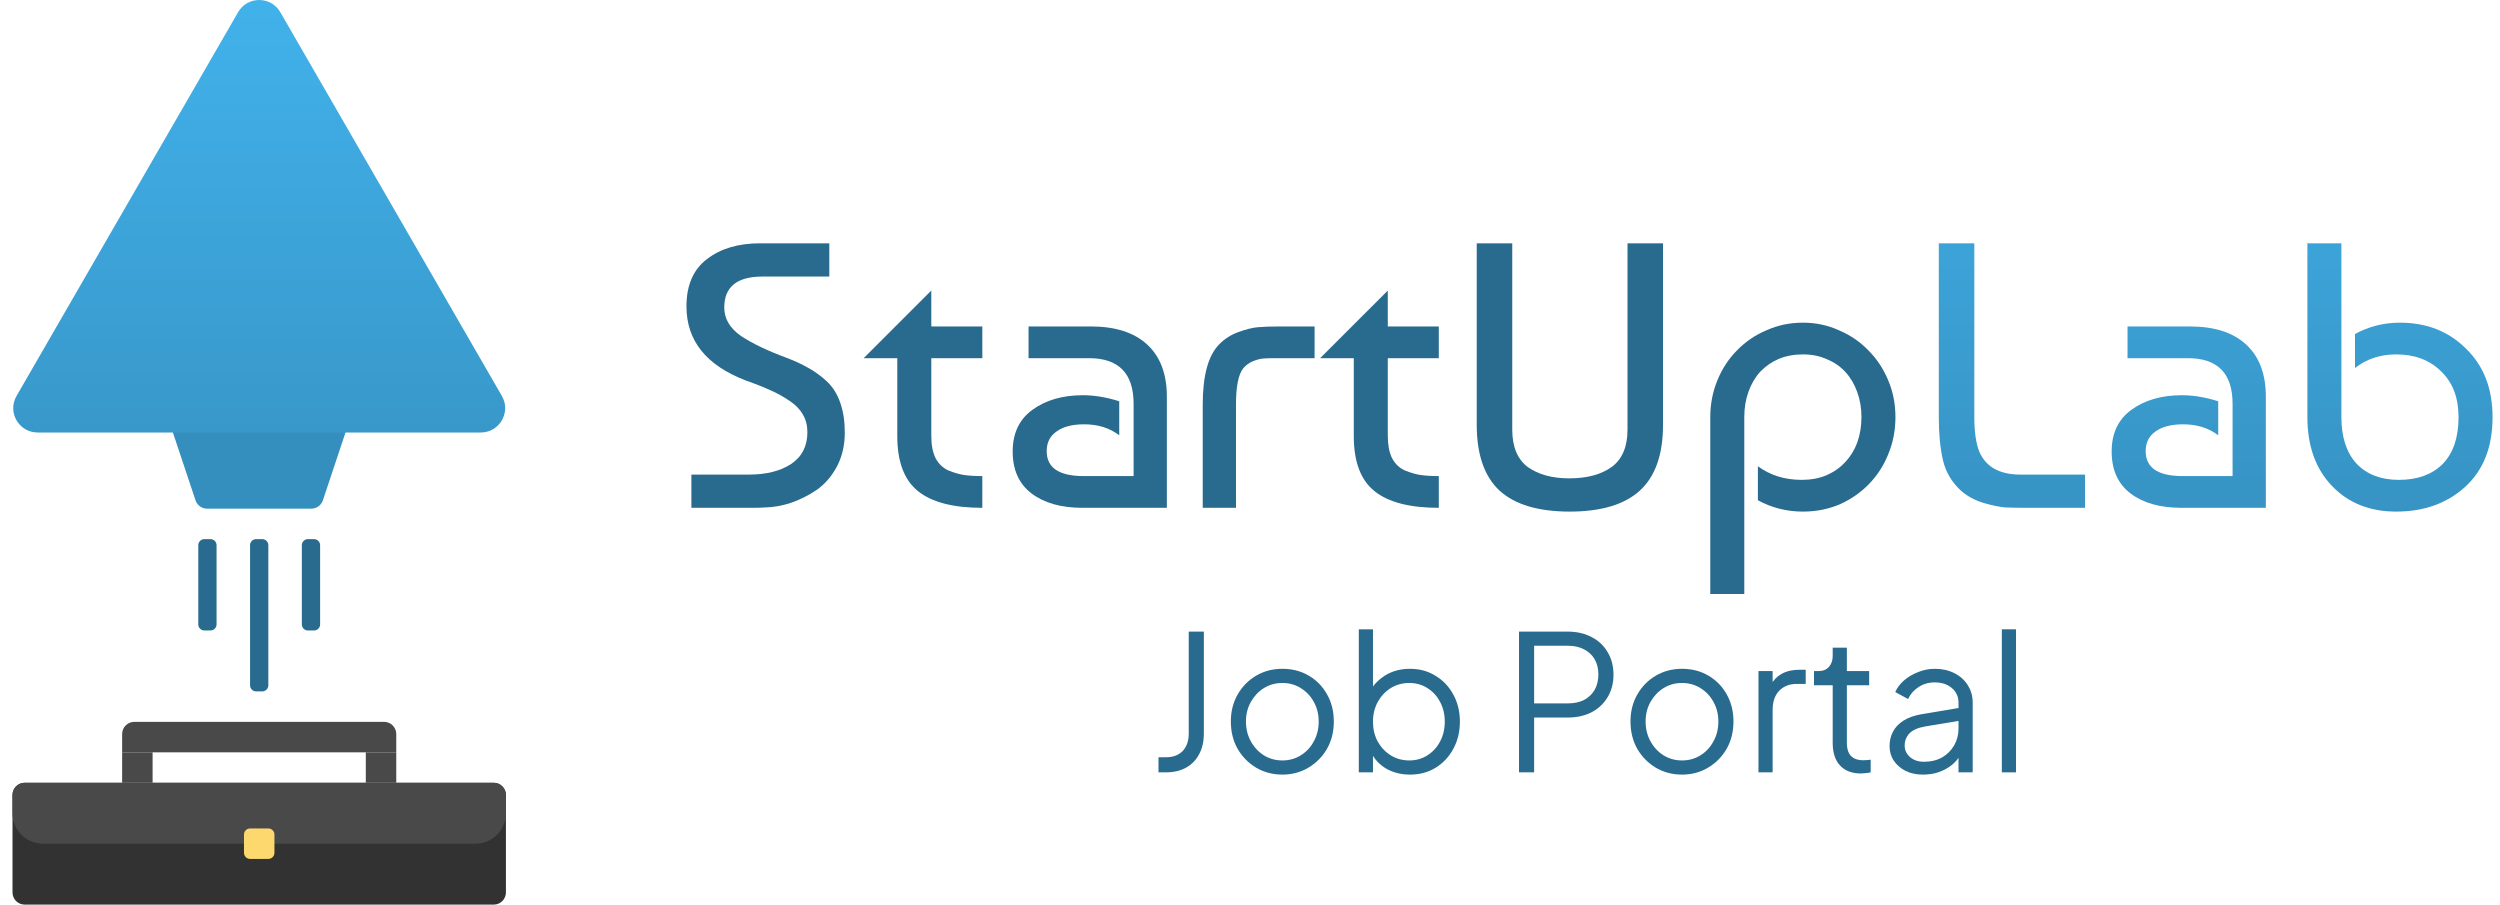 <svg width="152" height="55" viewBox="0 0 152 55" fill="none" xmlns="http://www.w3.org/2000/svg">
<path d="M70.437 46.959V46.04H70.897C71.326 46.04 71.663 45.913 71.908 45.661C72.153 45.4 72.275 45.048 72.275 44.604V38.4H73.194V44.604C73.194 45.086 73.099 45.504 72.907 45.856C72.723 46.208 72.459 46.48 72.115 46.672C71.77 46.863 71.364 46.959 70.897 46.959H70.437Z" fill="#286B8E"/>
<path d="M77.971 47.096C77.389 47.096 76.861 46.959 76.386 46.683C75.911 46.4 75.532 46.017 75.249 45.534C74.973 45.044 74.835 44.489 74.835 43.868C74.835 43.256 74.973 42.708 75.249 42.226C75.524 41.743 75.896 41.364 76.363 41.088C76.838 40.805 77.374 40.663 77.971 40.663C78.568 40.663 79.101 40.801 79.568 41.077C80.043 41.353 80.414 41.732 80.682 42.214C80.958 42.697 81.096 43.248 81.096 43.868C81.096 44.496 80.954 45.056 80.671 45.546C80.387 46.028 80.008 46.407 79.533 46.683C79.066 46.959 78.546 47.096 77.971 47.096ZM77.971 46.235C78.385 46.235 78.756 46.132 79.085 45.925C79.422 45.718 79.687 45.435 79.878 45.075C80.077 44.715 80.177 44.313 80.177 43.868C80.177 43.424 80.077 43.026 79.878 42.674C79.687 42.322 79.422 42.042 79.085 41.835C78.756 41.628 78.385 41.525 77.971 41.525C77.558 41.525 77.182 41.628 76.845 41.835C76.516 42.042 76.252 42.322 76.053 42.674C75.853 43.026 75.754 43.424 75.754 43.868C75.754 44.313 75.853 44.715 76.053 45.075C76.252 45.435 76.516 45.718 76.845 45.925C77.182 46.132 77.558 46.235 77.971 46.235Z" fill="#286B8E"/>
<path d="M85.728 47.096C85.2 47.096 84.721 46.978 84.293 46.74C83.871 46.495 83.553 46.151 83.339 45.706L83.477 45.58V46.959H82.615V38.262H83.477V42.18L83.339 41.938C83.584 41.548 83.91 41.238 84.316 41.008C84.729 40.778 85.2 40.663 85.728 40.663C86.311 40.663 86.828 40.805 87.279 41.088C87.739 41.364 88.099 41.743 88.359 42.226C88.627 42.708 88.761 43.26 88.761 43.88C88.761 44.493 88.627 45.044 88.359 45.534C88.099 46.017 87.739 46.4 87.279 46.683C86.828 46.959 86.311 47.096 85.728 47.096ZM85.683 46.235C86.096 46.235 86.464 46.132 86.785 45.925C87.115 45.718 87.371 45.438 87.555 45.086C87.746 44.726 87.842 44.324 87.842 43.88C87.842 43.428 87.746 43.026 87.555 42.674C87.371 42.322 87.115 42.042 86.785 41.835C86.464 41.628 86.096 41.525 85.683 41.525C85.269 41.525 84.894 41.628 84.557 41.835C84.227 42.042 83.963 42.325 83.764 42.685C83.573 43.038 83.477 43.436 83.477 43.88C83.477 44.324 83.573 44.726 83.764 45.086C83.963 45.438 84.227 45.718 84.557 45.925C84.894 46.132 85.269 46.235 85.683 46.235Z" fill="#286B8E"/>
<path d="M92.356 46.959V38.4H95.297C95.856 38.4 96.346 38.511 96.767 38.733C97.189 38.948 97.514 39.254 97.744 39.653C97.981 40.043 98.1 40.499 98.1 41.02C98.1 41.54 97.981 41.996 97.744 42.386C97.514 42.777 97.189 43.084 96.767 43.306C96.354 43.52 95.864 43.627 95.297 43.627H93.275V46.959H92.356ZM93.275 42.766H95.343C95.71 42.766 96.032 42.697 96.308 42.559C96.583 42.413 96.798 42.21 96.951 41.95C97.104 41.682 97.181 41.368 97.181 41.008C97.181 40.648 97.104 40.338 96.951 40.078C96.798 39.817 96.583 39.618 96.308 39.48C96.032 39.335 95.71 39.262 95.343 39.262H93.275V42.766Z" fill="#286B8E"/>
<path d="M102.27 47.096C101.688 47.096 101.16 46.959 100.685 46.683C100.21 46.4 99.831 46.017 99.548 45.534C99.272 45.044 99.134 44.489 99.134 43.868C99.134 43.256 99.272 42.708 99.548 42.226C99.823 41.743 100.195 41.364 100.662 41.088C101.137 40.805 101.673 40.663 102.27 40.663C102.868 40.663 103.4 40.801 103.867 41.077C104.342 41.353 104.714 41.732 104.982 42.214C105.257 42.697 105.395 43.248 105.395 43.868C105.395 44.496 105.253 45.056 104.97 45.546C104.687 46.028 104.308 46.407 103.833 46.683C103.366 46.959 102.845 47.096 102.27 47.096ZM102.27 46.235C102.684 46.235 103.055 46.132 103.385 45.925C103.722 45.718 103.986 45.435 104.177 45.075C104.377 44.715 104.476 44.313 104.476 43.868C104.476 43.424 104.377 43.026 104.177 42.674C103.986 42.322 103.722 42.042 103.385 41.835C103.055 41.628 102.684 41.525 102.27 41.525C101.857 41.525 101.482 41.628 101.145 41.835C100.815 42.042 100.551 42.322 100.352 42.674C100.153 43.026 100.053 43.424 100.053 43.868C100.053 44.313 100.153 44.715 100.352 45.075C100.551 45.435 100.815 45.718 101.145 45.925C101.482 46.132 101.857 46.235 102.27 46.235Z" fill="#286B8E"/>
<path d="M106.915 46.959V40.801H107.776V41.812L107.661 41.663C107.807 41.372 108.025 41.142 108.316 40.974C108.615 40.805 108.975 40.721 109.396 40.721H109.787V41.582H109.247C108.802 41.582 108.446 41.72 108.178 41.996C107.91 42.272 107.776 42.662 107.776 43.168V46.959H106.915Z" fill="#286B8E"/>
<path d="M113.151 47.028C112.6 47.028 112.175 46.867 111.876 46.545C111.577 46.224 111.428 45.764 111.428 45.167V41.663H110.291V40.801H110.578C110.838 40.801 111.045 40.717 111.198 40.548C111.351 40.372 111.428 40.154 111.428 39.894V39.377H112.29V40.801H113.645V41.663H112.29V45.167C112.29 45.373 112.32 45.557 112.382 45.718C112.443 45.871 112.546 45.994 112.692 46.086C112.845 46.178 113.048 46.224 113.301 46.224C113.362 46.224 113.435 46.22 113.519 46.212C113.603 46.204 113.676 46.197 113.737 46.189V46.959C113.645 46.982 113.542 46.997 113.427 47.005C113.312 47.02 113.22 47.028 113.151 47.028Z" fill="#286B8E"/>
<path d="M116.918 47.096C116.528 47.096 116.179 47.024 115.873 46.878C115.567 46.725 115.325 46.518 115.149 46.258C114.973 45.998 114.885 45.699 114.885 45.362C114.885 45.04 114.954 44.749 115.092 44.489C115.23 44.221 115.444 43.995 115.735 43.811C116.026 43.627 116.398 43.497 116.85 43.42L119.262 43.018V43.8L117.056 44.167C116.612 44.244 116.29 44.385 116.091 44.592C115.9 44.799 115.804 45.044 115.804 45.327C115.804 45.603 115.911 45.837 116.126 46.028C116.348 46.22 116.631 46.315 116.976 46.315C117.397 46.315 117.765 46.227 118.079 46.051C118.393 45.867 118.638 45.622 118.814 45.316C118.99 45.01 119.078 44.669 119.078 44.294V42.731C119.078 42.364 118.944 42.065 118.676 41.835C118.408 41.605 118.06 41.49 117.631 41.49C117.255 41.49 116.926 41.586 116.643 41.778C116.359 41.962 116.149 42.203 116.011 42.501L115.23 42.076C115.345 41.816 115.525 41.579 115.77 41.364C116.022 41.15 116.31 40.981 116.631 40.859C116.953 40.728 117.286 40.663 117.631 40.663C118.083 40.663 118.481 40.752 118.825 40.928C119.178 41.104 119.45 41.349 119.641 41.663C119.84 41.969 119.94 42.325 119.94 42.731V46.959H119.078V45.73L119.205 45.856C119.097 46.086 118.929 46.296 118.699 46.488C118.477 46.672 118.213 46.821 117.906 46.936C117.608 47.043 117.278 47.096 116.918 47.096Z" fill="#286B8E"/>
<path d="M121.712 46.959V38.262H122.573V46.959H121.712Z" fill="#286B8E"/>
<path d="M50.422 14.793V16.815H46.355C44.808 16.815 44.035 17.443 44.035 18.699C44.035 19.373 44.371 19.947 45.045 20.422C45.735 20.881 46.661 21.326 47.825 21.755C48.346 21.954 48.79 22.16 49.158 22.375C49.526 22.574 49.893 22.842 50.261 23.179C50.629 23.516 50.904 23.953 51.088 24.489C51.272 25.009 51.364 25.614 51.364 26.304C51.364 27.07 51.203 27.759 50.881 28.371C50.559 28.969 50.146 29.444 49.641 29.796C49.135 30.133 48.614 30.393 48.078 30.577C47.557 30.746 47.044 30.837 46.539 30.853C46.324 30.868 46.018 30.876 45.62 30.876H42.036V28.854H45.551C46.592 28.854 47.443 28.64 48.101 28.211C48.76 27.766 49.089 27.123 49.089 26.281C49.089 25.867 48.997 25.507 48.813 25.201C48.63 24.879 48.361 24.604 48.009 24.374C47.672 24.144 47.32 23.945 46.952 23.776C46.6 23.608 46.171 23.432 45.666 23.248C45.528 23.202 45.421 23.164 45.344 23.133C42.939 22.214 41.737 20.713 41.737 18.63C41.737 17.343 42.151 16.386 42.978 15.758C43.805 15.114 44.885 14.793 46.217 14.793H50.422Z" fill="#286B8E"/>
<path d="M52.51 21.777L56.623 17.665V19.848H59.725V21.777H56.623V26.51C56.623 27.047 56.707 27.491 56.876 27.843C57.059 28.195 57.32 28.448 57.657 28.601C57.994 28.739 58.308 28.831 58.599 28.877C58.905 28.923 59.28 28.946 59.725 28.946V30.876C57.963 30.876 56.661 30.539 55.819 29.865C54.976 29.191 54.555 28.073 54.555 26.51V21.777H52.51Z" fill="#286B8E"/>
<path d="M68.05 24.397V26.465C67.468 26.02 66.756 25.798 65.914 25.798C65.194 25.798 64.635 25.944 64.237 26.235C63.838 26.51 63.639 26.909 63.639 27.429C63.639 28.44 64.39 28.946 65.891 28.946H68.924V24.558C68.924 22.704 68.02 21.777 66.212 21.777H62.536V19.848H66.327C67.813 19.848 68.954 20.215 69.751 20.95C70.547 21.686 70.945 22.742 70.945 24.121V30.876H65.822C64.52 30.876 63.486 30.585 62.72 30.003C61.954 29.421 61.571 28.571 61.571 27.452C61.571 26.334 61.977 25.484 62.789 24.902C63.601 24.32 64.619 24.029 65.845 24.029C66.534 24.029 67.269 24.152 68.05 24.397Z" fill="#286B8E"/>
<path d="M73.126 30.876V24.604C73.126 22.842 73.456 21.624 74.114 20.95C74.436 20.613 74.827 20.361 75.286 20.192C75.746 20.024 76.144 19.924 76.481 19.893C76.833 19.863 77.308 19.848 77.905 19.848H79.927V21.777H77.492C77.185 21.777 76.948 21.785 76.779 21.8C76.611 21.816 76.412 21.869 76.182 21.961C75.952 22.053 75.753 22.199 75.585 22.398C75.294 22.765 75.148 23.501 75.148 24.604V30.876H73.126Z" fill="#286B8E"/>
<path d="M80.265 21.777L84.378 17.665V19.848H87.479V21.777H84.378V26.51C84.378 27.047 84.462 27.491 84.63 27.843C84.814 28.195 85.075 28.448 85.412 28.601C85.749 28.739 86.062 28.831 86.353 28.877C86.66 28.923 87.035 28.946 87.479 28.946V30.876C85.718 30.876 84.416 30.539 83.573 29.865C82.731 29.191 82.31 28.073 82.31 26.51V21.777H80.265Z" fill="#286B8E"/>
<path d="M98.953 14.793H101.112V25.821C101.112 27.644 100.638 28.984 99.688 29.842C98.754 30.684 97.337 31.105 95.438 31.105C93.538 31.105 92.121 30.684 91.187 29.842C90.253 28.984 89.785 27.644 89.785 25.821V14.793H91.945V26.12C91.945 27.161 92.259 27.92 92.887 28.394C93.531 28.854 94.373 29.084 95.415 29.084C96.487 29.084 97.344 28.854 97.988 28.394C98.631 27.92 98.953 27.161 98.953 26.12V14.793Z" fill="#286B8E"/>
<path d="M103.985 36.114V25.362C103.985 24.565 104.131 23.815 104.422 23.11C104.713 22.405 105.111 21.8 105.617 21.295C106.122 20.774 106.72 20.368 107.409 20.077C108.098 19.771 108.833 19.618 109.614 19.618C110.396 19.618 111.123 19.771 111.797 20.077C112.486 20.368 113.084 20.774 113.589 21.295C114.11 21.816 114.516 22.428 114.807 23.133C115.098 23.822 115.243 24.565 115.243 25.362C115.243 26.158 115.098 26.909 114.807 27.613C114.531 28.302 114.141 28.907 113.635 29.428C113.13 29.949 112.532 30.363 111.843 30.669C111.154 30.96 110.411 31.105 109.614 31.105C108.634 31.105 107.723 30.876 106.88 30.416V28.349C107.631 28.9 108.519 29.176 109.546 29.176C110.097 29.176 110.595 29.084 111.039 28.9C111.498 28.701 111.881 28.433 112.188 28.096C112.509 27.759 112.754 27.36 112.923 26.901C113.091 26.426 113.176 25.913 113.176 25.362C113.176 24.81 113.091 24.305 112.923 23.845C112.754 23.37 112.517 22.965 112.211 22.628C111.904 22.291 111.529 22.03 111.085 21.846C110.656 21.647 110.166 21.548 109.614 21.548C109.078 21.548 108.588 21.64 108.144 21.823C107.715 22.007 107.34 22.268 107.018 22.605C106.712 22.942 106.474 23.348 106.306 23.822C106.138 24.282 106.053 24.795 106.053 25.362V36.114H103.985Z" fill="#286B8E"/>
<path d="M126.771 28.854V30.876H123.417C122.789 30.876 122.291 30.868 121.923 30.853C121.571 30.822 121.127 30.73 120.591 30.577C120.054 30.409 119.603 30.163 119.235 29.842C118.668 29.321 118.301 28.701 118.132 27.981C117.964 27.246 117.879 26.388 117.879 25.408V14.793H120.039V25.362C120.039 26.25 120.139 26.947 120.338 27.452C120.736 28.387 121.571 28.854 122.842 28.854H126.771Z" fill="url(#paint0_linear_597_111)"/>
<path d="M134.868 24.397V26.465C134.286 26.02 133.574 25.798 132.731 25.798C132.011 25.798 131.452 25.944 131.054 26.235C130.656 26.51 130.457 26.909 130.457 27.429C130.457 28.44 131.207 28.946 132.708 28.946H135.741V24.558C135.741 22.704 134.837 21.777 133.03 21.777H129.354V19.848H133.145C134.631 19.848 135.772 20.215 136.568 20.95C137.365 21.686 137.763 22.742 137.763 24.121V30.876H132.639C131.337 30.876 130.304 30.585 129.538 30.003C128.772 29.421 128.389 28.571 128.389 27.452C128.389 26.334 128.795 25.484 129.607 24.902C130.418 24.32 131.437 24.029 132.662 24.029C133.352 24.029 134.087 24.152 134.868 24.397Z" fill="url(#paint1_linear_597_111)"/>
<path d="M140.289 14.793H142.356V25.362C142.356 26.572 142.663 27.514 143.275 28.188C143.903 28.846 144.761 29.176 145.849 29.176C146.982 29.176 147.871 28.854 148.514 28.211C149.157 27.552 149.479 26.602 149.479 25.362C149.479 24.182 149.127 23.256 148.422 22.582C147.733 21.892 146.821 21.548 145.688 21.548C144.723 21.548 143.888 21.823 143.184 22.375V20.307C144.026 19.848 144.937 19.618 145.918 19.618C147.541 19.618 148.882 20.146 149.938 21.203C151.011 22.245 151.547 23.631 151.547 25.362C151.547 27.184 150.988 28.601 149.869 29.612C148.767 30.608 147.373 31.105 145.688 31.105C144.08 31.105 142.778 30.585 141.782 29.543C140.786 28.502 140.289 27.108 140.289 25.362V14.793Z" fill="url(#paint2_linear_597_111)"/>
<path d="M10.528 26.346C10.369 25.866 10.726 25.37 11.231 25.37H20.287C20.793 25.37 21.15 25.866 20.99 26.346L19.632 30.419C19.531 30.722 19.248 30.926 18.929 30.926H12.589C12.271 30.926 11.987 30.722 11.887 30.419L10.528 26.346Z" fill="#358FBE"/>
<path d="M12.056 33.148C12.056 32.944 12.222 32.778 12.427 32.778H12.797C13.001 32.778 13.167 32.944 13.167 33.148V37.963C13.167 38.168 13.001 38.334 12.797 38.334H12.427C12.222 38.334 12.056 38.168 12.056 37.963V33.148Z" fill="#286B8E"/>
<path d="M15.204 33.148C15.204 32.944 15.37 32.778 15.574 32.778H15.945C16.149 32.778 16.315 32.944 16.315 33.148V41.667C16.315 41.871 16.149 42.037 15.945 42.037H15.574C15.37 42.037 15.204 41.871 15.204 41.667V33.148Z" fill="#286B8E"/>
<path d="M18.352 33.148C18.352 32.944 18.518 32.778 18.722 32.778H19.093C19.297 32.778 19.463 32.944 19.463 33.148V37.963C19.463 38.168 19.297 38.334 19.093 38.334H18.722C18.518 38.334 18.352 38.168 18.352 37.963V33.148Z" fill="#286B8E"/>
<path d="M7.426 44.63C7.426 44.221 7.757 43.889 8.167 43.889H23.352C23.761 43.889 24.093 44.221 24.093 44.63V45.741H7.426V44.63Z" fill="#494949"/>
<path d="M0.76 48.334C0.76 47.924 1.091 47.593 1.501 47.593H30.019C30.428 47.593 30.76 47.924 30.76 48.334V54.259C30.76 54.669 30.428 55 30.019 55H1.501C1.091 55 0.76 54.669 0.76 54.259V48.334Z" fill="#323232"/>
<path d="M0.76 48.334C0.76 47.924 1.091 47.593 1.501 47.593H30.019C30.428 47.593 30.76 47.924 30.76 48.334V49.445C30.76 50.467 29.931 51.296 28.908 51.296H2.612C1.589 51.296 0.76 50.467 0.76 49.445V48.334Z" fill="#494949"/>
<path d="M7.426 45.741L9.278 45.741V47.593H7.426V45.741Z" fill="#494949"/>
<path d="M22.241 45.741H24.093V47.593H22.241V45.741Z" fill="#494949"/>
<path d="M14.834 50.741C14.834 50.536 15 50.37 15.204 50.37H16.315C16.52 50.37 16.686 50.536 16.686 50.741V51.852C16.686 52.057 16.52 52.222 16.315 52.222H15.204C15 52.222 14.834 52.057 14.834 51.852V50.741Z" fill="#FDD86E"/>
<path d="M14.476 0.741C15.047 -0.247 16.472 -0.247 17.043 0.741L30.514 24.074C31.084 25.062 30.371 26.296 29.231 26.296H2.288C1.147 26.296 0.435 25.062 1.005 24.074L14.476 0.741Z" fill="url(#paint3_linear_597_111)"/>
<defs>
<linearGradient id="paint0_linear_597_111" x1="15.759" y1="-1.482" x2="15.759" y2="35.556" gradientUnits="userSpaceOnUse">
<stop stop-color="#42B3ED"/>
<stop offset="1" stop-color="#358FBE"/>
</linearGradient>
<linearGradient id="paint1_linear_597_111" x1="15.759" y1="-1.482" x2="15.759" y2="35.556" gradientUnits="userSpaceOnUse">
<stop stop-color="#42B3ED"/>
<stop offset="1" stop-color="#358FBE"/>
</linearGradient>
<linearGradient id="paint2_linear_597_111" x1="15.759" y1="-1.482" x2="15.759" y2="35.556" gradientUnits="userSpaceOnUse">
<stop stop-color="#42B3ED"/>
<stop offset="1" stop-color="#358FBE"/>
</linearGradient>
<linearGradient id="paint3_linear_597_111" x1="15.759" y1="-1.482" x2="15.759" y2="35.556" gradientUnits="userSpaceOnUse">
<stop stop-color="#42B3ED"/>
<stop offset="1" stop-color="#358FBE"/>
</linearGradient>
</defs>
</svg>

